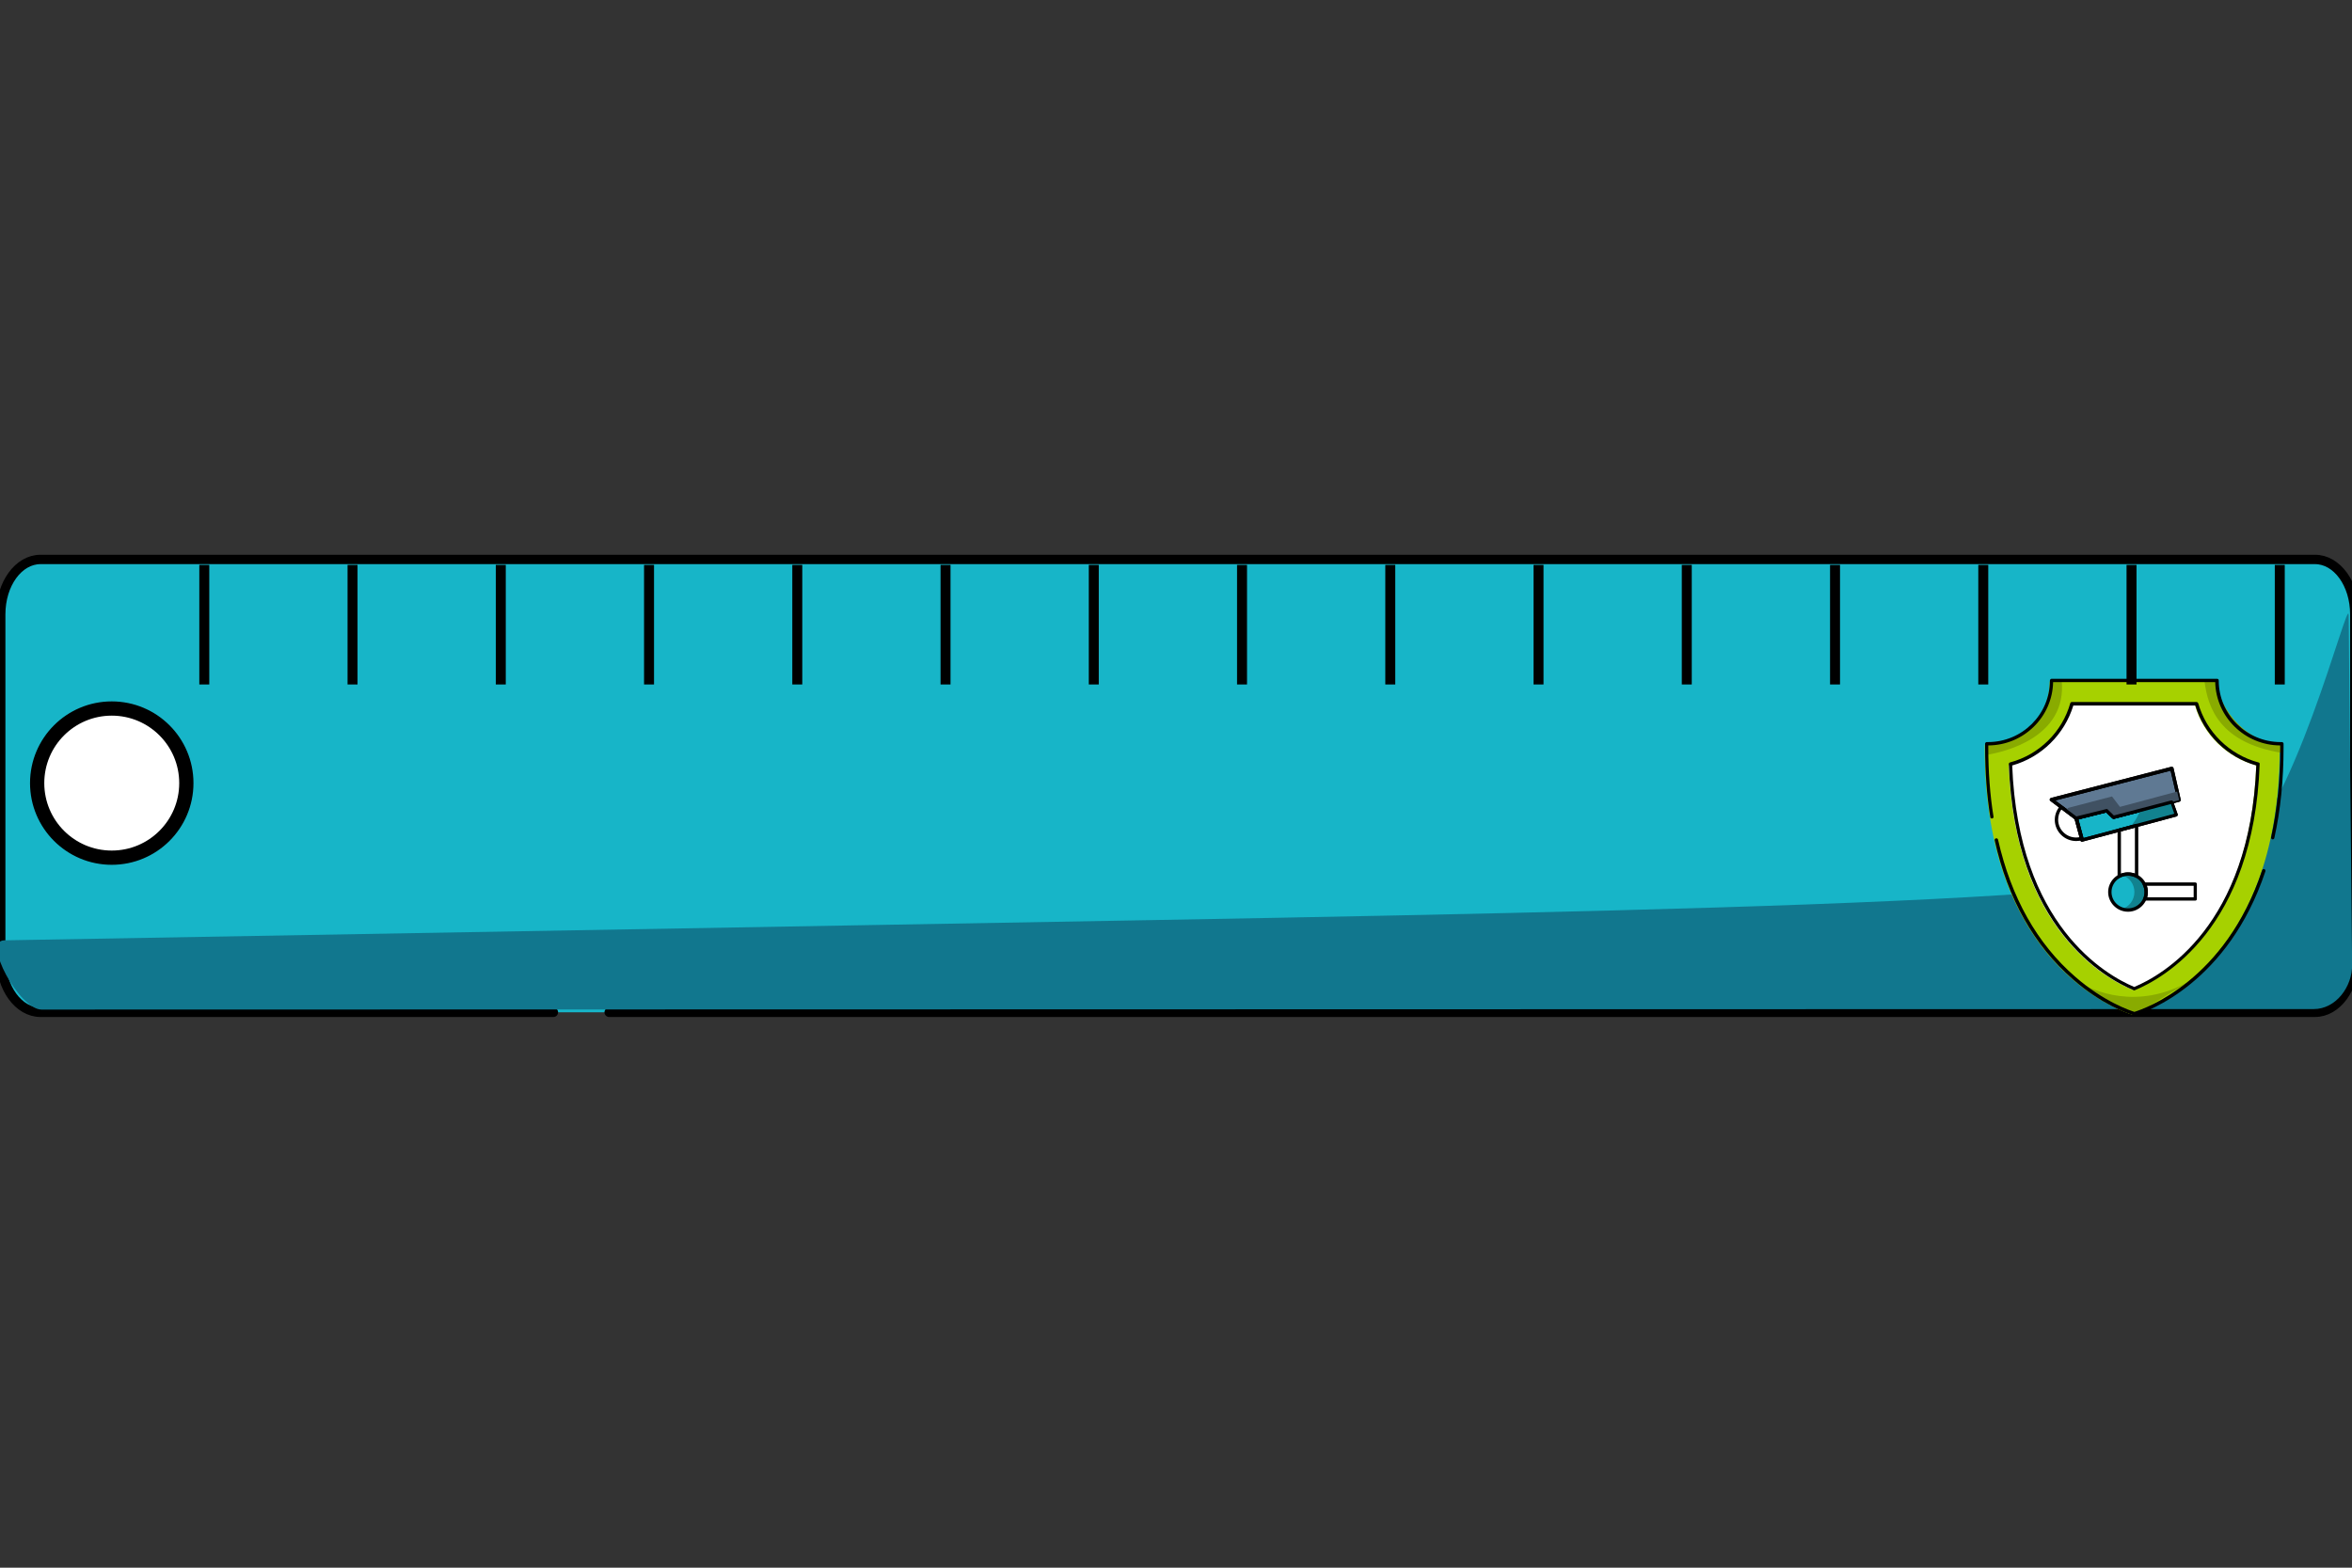 <?xml version="1.0" encoding="UTF-8" standalone="no"?>
<!-- Generator: Adobe Illustrator 24.3.0, SVG Export Plug-In . SVG Version: 6.00 Build 0)  -->

<svg
   xmlns:dc="http://purl.org/dc/elements/1.1/"
   xmlns:cc="http://creativecommons.org/ns#"
   xmlns:rdf="http://www.w3.org/1999/02/22-rdf-syntax-ns#"
   xmlns:svg="http://www.w3.org/2000/svg"
   xmlns="http://www.w3.org/2000/svg"
   xmlns:sodipodi="http://sodipodi.sourceforge.net/DTD/sodipodi-0.dtd"
   xmlns:inkscape="http://www.inkscape.org/namespaces/inkscape"
   version="1.1"
   id="Capa_1"
   x="0px"
   y="0px"
   viewBox="0 0 300 200"
   style="enable-background:new 0 0 300 200;"
   xml:space="preserve"
   sodipodi:docname="pam-rules.svg"
   inkscape:version="0.92.5 (2060ec1f9f, 2020-04-08)"><rect x="0" y="0" width="300" height="200" fill="#333333" stroke="none"/><defs
   id="defs1881" /><sodipodi:namedview
   pagecolor="#ffffff"
   bordercolor="#666666"
   borderopacity="1"
   objecttolerance="10"
   gridtolerance="10"
   guidetolerance="10"
   inkscape:pageopacity="0"
   inkscape:pageshadow="2"
   inkscape:window-width="1920"
   inkscape:window-height="1025"
   id="namedview1879"
   showgrid="false"
   inkscape:zoom="3.0016683"
   inkscape:cx="128.56182"
   inkscape:cy="67.020024"
   inkscape:window-x="0"
   inkscape:window-y="29"
   inkscape:window-maximized="1"
   inkscape:current-layer="Capa_1" />
<style
   type="text/css"
   id="style1814">
	.st0{fill:#5F7993;}
	.st1{fill:#17B5C8;}
	.st2{fill:#11828F;}
	.st3{fill:#405162;}
	.st4{fill:#A6D100;}
	.st5{fill:#89AB00;}
	.st6{fill:#FFFFFF;}
	.st7{fill:none;stroke:#17B5C8;stroke-width:2;stroke-miterlimit:10;}
</style>

















<g
   id="g2941"
   transform="matrix(1.079,0,0,1.079,-13.976,-7.888)"><path
     sodipodi:nodetypes="ccsssscccccccsssscccccc"
     inkscape:connector-curvature="0"
     id="rect1937"
     d="M 78.371,127.002 H 51.355 17.747 c -2.609,0 -4.709,-2.895 -4.709,-6.49 V 79.946 c 0,-3.596 2.1,-6.49 4.709,-6.49 h 33.608 33.608 33.608 33.608 33.608 33.608 33.608 33.608 c 2.609,0 4.709,2.895 4.709,6.49 v 40.565 c 0,3.596 -2.1,6.49 -4.709,6.49 H 253.003 219.395 185.787 152.179 118.571 84.963"
     style="opacity:1;fill:#17b5c8;fill-opacity:1;fill-rule:nonzero;stroke:#000000;stroke-width:1.109;stroke-linecap:round;stroke-linejoin:round;stroke-miterlimit:4;stroke-dasharray:none;stroke-dashoffset:0;stroke-opacity:1" /><circle
     r="8.818"
     cy="99.901"
     cx="26.163"
     id="path1939"
     style="opacity:1;fill:#ffffff;fill-opacity:1;fill-rule:nonzero;stroke:#000000;stroke-width:1.684;stroke-linecap:round;stroke-linejoin:round;stroke-miterlimit:4;stroke-dasharray:none;stroke-dashoffset:0;stroke-opacity:1" /><path
     sodipodi:nodetypes="zssssssz"
     inkscape:connector-curvature="0"
     id="rect1937-3"
     d="m 276.373,109.317 c 7.616,-4.886 14.192,-31.892 14.218,-29.282 l 0.412,41.343 c 0.026,2.61 -1.925,5.241 -4.535,5.241 l -268.61,0.059 c -2.61,5.8e-4 -7.027,-8.14 -4.417,-8.186 l 103.534,-1.826 c 87.544,-1.544 151.782,-2.463 159.398,-7.35 z"
     style="opacity:1;fill:#11778e;fill-opacity:1;fill-rule:nonzero;stroke:none;stroke-width:0.945;stroke-linecap:round;stroke-linejoin:round;stroke-miterlimit:4;stroke-dasharray:none;stroke-dashoffset:0;stroke-opacity:1" /><rect
     ry="0"
     y="74.104"
     x="36.514"
     height="14.134"
     width="1.178"
     id="rect2004"
     style="opacity:1;fill:#000000;fill-opacity:1;fill-rule:nonzero;stroke:none;stroke-width:0.945;stroke-linecap:round;stroke-linejoin:round;stroke-miterlimit:4;stroke-dasharray:none;stroke-dashoffset:0;stroke-opacity:1" /><rect
     ry="0"
     y="74.104"
     x="211.762"
     height="14.134"
     width="1.178"
     id="rect2004-6"
     style="opacity:1;fill:#000000;fill-opacity:1;fill-rule:nonzero;stroke:none;stroke-width:0.945;stroke-linecap:round;stroke-linejoin:round;stroke-miterlimit:4;stroke-dasharray:none;stroke-dashoffset:0;stroke-opacity:1" /><rect
     ry="0"
     y="74.104"
     x="194.237"
     height="14.134"
     width="1.178"
     id="rect2004-7"
     style="opacity:1;fill:#000000;fill-opacity:1;fill-rule:nonzero;stroke:none;stroke-width:0.945;stroke-linecap:round;stroke-linejoin:round;stroke-miterlimit:4;stroke-dasharray:none;stroke-dashoffset:0;stroke-opacity:1" /><rect
     ry="0"
     y="74.104"
     x="176.712"
     height="14.134"
     width="1.178"
     id="rect2004-5"
     style="opacity:1;fill:#000000;fill-opacity:1;fill-rule:nonzero;stroke:none;stroke-width:0.945;stroke-linecap:round;stroke-linejoin:round;stroke-miterlimit:4;stroke-dasharray:none;stroke-dashoffset:0;stroke-opacity:1" /><rect
     ry="0"
     y="74.104"
     x="159.187"
     height="14.134"
     width="1.178"
     id="rect2004-3"
     style="opacity:1;fill:#000000;fill-opacity:1;fill-rule:nonzero;stroke:none;stroke-width:0.945;stroke-linecap:round;stroke-linejoin:round;stroke-miterlimit:4;stroke-dasharray:none;stroke-dashoffset:0;stroke-opacity:1" /><rect
     ry="0"
     y="74.104"
     x="141.662"
     height="14.134"
     width="1.178"
     id="rect2004-56"
     style="opacity:1;fill:#000000;fill-opacity:1;fill-rule:nonzero;stroke:none;stroke-width:0.945;stroke-linecap:round;stroke-linejoin:round;stroke-miterlimit:4;stroke-dasharray:none;stroke-dashoffset:0;stroke-opacity:1" /><rect
     ry="0"
     y="74.104"
     x="124.138"
     height="14.134"
     width="1.178"
     id="rect2004-2"
     style="opacity:1;fill:#000000;fill-opacity:1;fill-rule:nonzero;stroke:none;stroke-width:0.945;stroke-linecap:round;stroke-linejoin:round;stroke-miterlimit:4;stroke-dasharray:none;stroke-dashoffset:0;stroke-opacity:1" /><rect
     ry="0"
     y="74.104"
     x="106.613"
     height="14.134"
     width="1.178"
     id="rect2004-9"
     style="opacity:1;fill:#000000;fill-opacity:1;fill-rule:nonzero;stroke:none;stroke-width:0.945;stroke-linecap:round;stroke-linejoin:round;stroke-miterlimit:4;stroke-dasharray:none;stroke-dashoffset:0;stroke-opacity:1" /><rect
     ry="0"
     y="74.104"
     x="89.088"
     height="14.134"
     width="1.178"
     id="rect2004-1"
     style="opacity:1;fill:#000000;fill-opacity:1;fill-rule:nonzero;stroke:none;stroke-width:0.945;stroke-linecap:round;stroke-linejoin:round;stroke-miterlimit:4;stroke-dasharray:none;stroke-dashoffset:0;stroke-opacity:1" /><rect
     ry="0"
     y="74.104"
     x="71.563"
     height="14.134"
     width="1.178"
     id="rect2004-27"
     style="opacity:1;fill:#000000;fill-opacity:1;fill-rule:nonzero;stroke:none;stroke-width:0.945;stroke-linecap:round;stroke-linejoin:round;stroke-miterlimit:4;stroke-dasharray:none;stroke-dashoffset:0;stroke-opacity:1" /><rect
     ry="0"
     y="74.104"
     x="54.038"
     height="14.134"
     width="1.178"
     id="rect2004-0"
     style="opacity:1;fill:#000000;fill-opacity:1;fill-rule:nonzero;stroke:none;stroke-width:0.945;stroke-linecap:round;stroke-linejoin:round;stroke-miterlimit:4;stroke-dasharray:none;stroke-dashoffset:0;stroke-opacity:1" /><rect
     ry="0"
     y="74.104"
     x="246.811"
     height="14.134"
     width="1.178"
     id="rect2004-93"
     style="opacity:1;fill:#000000;fill-opacity:1;fill-rule:nonzero;stroke:none;stroke-width:0.945;stroke-linecap:round;stroke-linejoin:round;stroke-miterlimit:4;stroke-dasharray:none;stroke-dashoffset:0;stroke-opacity:1" /><rect
     ry="0"
     y="74.104"
     x="229.287"
     height="14.134"
     width="1.178"
     id="rect2004-60"
     style="opacity:1;fill:#000000;fill-opacity:1;fill-rule:nonzero;stroke:none;stroke-width:0.945;stroke-linecap:round;stroke-linejoin:round;stroke-miterlimit:4;stroke-dasharray:none;stroke-dashoffset:0;stroke-opacity:1" /><rect
     ry="0"
     y="74.104"
     x="281.861"
     height="14.134"
     width="1.178"
     id="rect2004-93-6"
     style="opacity:1;fill:#000000;fill-opacity:1;fill-rule:nonzero;stroke:none;stroke-width:0.945;stroke-linecap:round;stroke-linejoin:round;stroke-miterlimit:4;stroke-dasharray:none;stroke-dashoffset:0;stroke-opacity:1" /><g
     transform="translate(37.933,40.86)"
     id="g2001"><path
       inkscape:connector-curvature="0"
       id="path2126"
       d="m 219.841,48.481 15.724,-0.236 7.715,8.539 v 0 c 0,0 -0.177,6.066 -1.06,9.128 -0.883,3.062 -8.873,17.455 -14.978,17.62 -6.105,0.165 -12.937,-11.79 -13.82,-13.969 -0.883,-2.179 -1.885,-14.252 -1.885,-14.252 l 4.535,-2.297 z"
       style="fill:#ffffff;stroke:none;stroke-width:1px;stroke-linecap:butt;stroke-linejoin:miter;stroke-opacity:1" /><g
       id="g1935"
       transform="matrix(0.199,0,0,0.199,197.503,46.648)"><ellipse
         id="ellipse1816"
         ry="10.7"
         rx="10.8"
         cy="127"
         cx="146.1"
         class="st1"
         style="fill:#17b5c8" /><path
         id="path1818"
         d="m 146.1,116.3 c -1.2,0 -2.4,0.2 -3.5,0.6 4.3,1.4 7.3,5.4 7.3,10.1 0,4.7 -3.1,8.7 -7.3,10.1 1.1,0.4 2.3,0.6 3.5,0.6 6,0 10.8,-4.8 10.8,-10.7 0,-5.9 -4.9,-10.7 -10.8,-10.7 z"
         class="st2"
         inkscape:connector-curvature="0"
         style="fill:#11828f" /><g
         id="g1824">
	<polygon
   id="polygon1820"
   points="133.5,78.7 115.3,83.2 118.8,96.1 174.8,81.2 172.1,73.5 137.5,82.6 "
   class="st1"
   style="fill:#17b5c8" />
	<path
   id="path1822"
   d="m 118.8,97.1 c -0.2,0 -0.3,0 -0.5,-0.1 -0.2,-0.1 -0.4,-0.3 -0.5,-0.6 l -3.5,-12.9 c -0.1,-0.3 0,-0.5 0.1,-0.8 0.1,-0.2 0.4,-0.4 0.6,-0.5 l 18.2,-4.5 c 0.3,-0.1 0.7,0 0.9,0.3 l 3.6,3.5 34,-8.9 c 0.5,-0.1 1,0.1 1.2,0.6 l 2.7,7.6 c 0.1,0.3 0.1,0.5 -0.1,0.8 -0.1,0.2 -0.4,0.4 -0.6,0.5 l -56,15 c 0.1,0 0,0 -0.1,0 z m -2.2,-13.2 3,11 54,-14.4 -2,-5.8 -33.7,8.8 c -0.3,0.1 -0.7,0 -1,-0.3 l -3.6,-3.5 z"
   inkscape:connector-curvature="0" />
</g><g
         id="g1830">
	<polygon
   id="polygon1826"
   points="172.2,53.6 176.5,72.4 137.5,82.6 133.5,78.7 115.3,83.2 100.7,72.2 "
   class="st0"
   style="fill:#5f7993" />
	<path
   id="path1828"
   d="m 115.3,84.2 c -0.2,0 -0.4,-0.1 -0.6,-0.2 L 100,72.9 c -0.3,-0.2 -0.5,-0.6 -0.4,-1 0.1,-0.4 0.4,-0.7 0.7,-0.8 l 71.5,-18.5 c 0.3,-0.1 0.5,0 0.8,0.1 0.2,0.1 0.4,0.4 0.5,0.6 l 4.3,18.8 c 0.1,0.5 -0.2,1 -0.7,1.2 l -39,10.2 c -0.3,0.1 -0.7,0 -1,-0.3 l -3.6,-3.5 -17.6,4.4 c 0,0.1 -0.1,0.1 -0.2,0.1 z m -12.4,-11.6 12.7,9.5 17.7,-4.4 c 0.3,-0.1 0.7,0 0.9,0.3 l 3.6,3.5 37.5,-9.8 -3.9,-16.8 z"
   inkscape:connector-curvature="0" />
</g><path
         id="path1832"
         d="m 235.7,39.5 c -20.9,0 -37.8,-16.8 -37.8,-37.5 0,0 0,-0.1 0,-0.1 h -49 -0.3 -49 c 0,0 0,0.1 0,0.1 0,20.7 -16.9,37.5 -37.8,37.5 -0.3,0 -0.5,0 -0.8,0 v 2.2 c 0,129.7 82.1,156.4 87.5,158.1 v 0.1 c 0,0 0.1,0 0.1,0 0.1,0 0.1,0 0.1,0 v -0.1 c 5.5,-1.6 87.5,-28.4 87.5,-158.1 v -2.2 c 0,0 -0.2,0 -0.5,0 z M 148.8,185.1 C 133.4,178.8 78.8,149.6 75.3,51.7 92.9,47 106.9,33.3 111.8,15.8 h 74 c 4.9,17.5 18.9,31.2 36.5,35.9 -3.5,97.9 -58.1,127.1 -73.5,133.4 z"
         class="st4"
         inkscape:connector-curvature="0"
         style="fill:#a6d100" /><path
         id="path1834"
         d="m 106.7,1.2 h -6 c 0,0 0,0.1 0,0.1 0,20.7 -16.9,37.5 -37.8,37.5 -0.3,0 -0.5,0 -0.8,0 V 41 c 0,1.5 0,3 0,4.5 10.1,-1.6 48,-10.2 44.6,-44.3 z"
         class="st5"
         inkscape:connector-curvature="0"
         style="fill:#89ab00" /><path
         id="path1836"
         d="m 237.5,39.4 -0.6,-0.5 c -0.1,0 -0.1,0 -0.2,0 -19.1,0 -36,-19.4 -38.6,-37.6 h -5.1 -1.5 c 1.9,16.7 9.5,37.1 45.9,43 0,-1 0,-2.1 0,-3.1 v -1.8 z"
         class="st5"
         inkscape:connector-curvature="0"
         style="fill:#89ab00" /><g
         id="g1844">
	<path
   id="path1838"
   d="m 115.2,179.7 -4.4,-3 c 0.1,0.1 1.6,1.3 4.4,3 z"
   class="st5"
   inkscape:connector-curvature="0"
   style="fill:#89ab00" />
	<path
   id="path1840"
   d="m 183.7,179.5 -0.2,0.1 c 0,0 0.1,0 0.2,-0.1 0,0 0,0 0,0 z"
   class="st5"
   inkscape:connector-curvature="0"
   style="fill:#89ab00" />
	<path
   id="path1842"
   d="m 115.2,179.7 24.2,16.4 c 4.9,2.3 8.2,3.4 9.2,3.6 v 0.1 c 0,0 0.1,0 0.1,0 0.1,0 0.1,0 0.1,0 v -0.1 c 0.6,-0.2 2,-0.6 4.1,-1.4 l 30.4,-18.7 c -31.4,18.2 -58,6.3 -68.1,0.1 z"
   class="st5"
   inkscape:connector-curvature="0"
   style="fill:#89ab00" />
</g><g
         id="g1848">
	<path
   id="path1846"
   d="m 149.6,200.3 c -0.2,0 -0.4,-0.1 -0.6,-0.2 0,0 0,0 0,0 -3.7,-1.2 -18.8,-6.5 -35.6,-21.2 -23,-20 -38.7,-47.8 -46.5,-82.6 -0.1,-0.5 0.2,-1.1 0.8,-1.2 0.5,-0.1 1.1,0.2 1.2,0.8 7.8,34.4 23.2,61.8 45.9,81.5 17.1,14.9 32.8,20.1 35.1,20.8 6.1,-1.9 54,-18.4 75.9,-84.2 0.2,-0.5 0.7,-0.8 1.3,-0.6 0.5,0.2 0.8,0.7 0.6,1.3 -22.1,66.3 -70.4,83.4 -77.1,85.4 -0.2,0.1 -0.4,0.2 -0.7,0.2 -0.1,0 -0.2,0 -0.3,0 z m 0.2,-14.9 c -0.1,0 -0.3,0 -0.4,-0.1 C 132.9,178.5 78.8,148.9 75.3,51 c 0,-0.5 0.3,-0.9 0.7,-1 17.3,-4.6 31,-18.1 35.8,-35.2 0.1,-0.4 0.5,-0.7 1,-0.7 h 74 c 0.4,0 0.8,0.3 1,0.7 4.8,17.1 18.5,30.6 35.8,35.2 0.5,0.1 0.8,0.5 0.7,1 -3.5,97.8 -57.6,127.5 -74.1,134.3 -0.1,0.1 -0.3,0.1 -0.4,0.1 z M 77.3,51.8 c 3.7,95.3 55.9,124.6 72.5,131.6 16.6,-6.9 68.8,-36.3 72.5,-131.6 C 205,46.9 191.2,33.3 186.1,16.2 H 113.6 C 108.4,33.3 94.7,46.9 77.3,51.8 Z m 154.8,43.9 c -0.1,0 -0.1,0 -0.2,0 -0.5,-0.1 -0.9,-0.6 -0.8,-1.2 3.6,-16.3 5.4,-34.3 5.4,-53.4 V 39.9 C 215.5,39.8 198.4,23 197.9,2.3 H 101.6 C 101.2,23 84.1,39.8 63.1,39.9 v 1.2 c 0,14.4 1,28.2 3.1,41.1 0.1,0.5 -0.3,1.1 -0.8,1.1 C 64.9,83.4 64.3,83 64.3,82.5 62.2,69.6 61.2,55.6 61.2,41.1 v -2.2 c 0,-0.3 0.1,-0.5 0.3,-0.7 0.2,-0.2 0.4,-0.3 0.7,-0.3 h 0.3 c 0.1,0 0.3,0 0.4,0 20.3,0 36.8,-16.4 36.8,-36.5 0,-0.5 0.4,-1.1 1,-1.1 H 199 c 0.6,0 1,0.4 1,1 0,0 0,0.1 0,0.1 0,20.1 16.5,36.5 36.8,36.5 0.1,0 0.3,0 0.4,0 h 0.3 c 0.3,0 0.5,0.1 0.7,0.3 0.2,0.2 0.3,0.4 0.3,0.7 v 2.2 c 0,19.3 -1.8,37.4 -5.5,53.9 -0.1,0.4 -0.5,0.7 -0.9,0.7 z"
   inkscape:connector-curvature="0" />
</g><g
         id="g1852">
	<path
   id="path1850"
   d="m 115.3,84.2 c -0.2,0 -0.4,-0.1 -0.6,-0.2 L 100,72.9 c -0.3,-0.2 -0.5,-0.6 -0.4,-1 0.1,-0.4 0.4,-0.7 0.7,-0.8 l 71.5,-18.5 c 0.3,-0.1 0.5,0 0.8,0.1 0.2,0.1 0.4,0.4 0.5,0.6 l 4.3,18.8 c 0.1,0.5 -0.2,1 -0.7,1.2 l -39,10.2 c -0.3,0.1 -0.7,0 -1,-0.3 l -3.6,-3.5 -17.6,4.4 c 0,0.1 -0.1,0.1 -0.2,0.1 z m -12.4,-11.6 12.7,9.5 17.7,-4.4 c 0.3,-0.1 0.7,0 0.9,0.3 l 3.6,3.5 37.5,-9.8 -3.9,-16.8 z"
   inkscape:connector-curvature="0" />
</g><path
         id="path1854"
         d="m 157.3,85.9 17.2,-5.7 -0.4,-1.1 -2.9,-5.1 -18.2,5.3 c 0,0 -2.2,6.1 -6.5,9.5 z"
         class="st2"
         inkscape:connector-curvature="0"
         style="fill:#11828f" /><g
         id="g1858">
	<path
   id="path1856"
   d="m 146.1,138.7 c -6.5,0 -11.8,-5.3 -11.8,-11.7 0,-6.4 5.3,-11.7 11.8,-11.7 6.5,0 11.8,5.3 11.8,11.7 0,6.4 -5.3,11.7 -11.8,11.7 z m 0,-21.4 c -5.4,0 -9.8,4.4 -9.8,9.7 0,5.4 4.4,9.7 9.8,9.7 5.4,0 9.8,-4.4 9.8,-9.7 0,-5.3 -4.4,-9.7 -9.8,-9.7 z"
   inkscape:connector-curvature="0" />
</g><polygon
         id="polygon1860"
         points="175.3,67.3 141.3,76.4 136.6,70.2 110.6,77 109.1,78.5 115.3,83.2 133.5,78.7 137.5,82.6 176.5,72.4 "
         class="st3"
         style="fill:#405162" /><g
         id="g1864">
	<path
   id="path1862"
   d="m 118.8,97.1 c -0.2,0 -0.3,0 -0.5,-0.1 -0.2,-0.1 -0.4,-0.3 -0.5,-0.6 l -3.5,-12.9 c -0.1,-0.3 0,-0.5 0.1,-0.8 0.1,-0.2 0.4,-0.4 0.6,-0.5 l 18.2,-4.5 c 0.3,-0.1 0.7,0 0.9,0.3 l 3.6,3.5 34,-8.9 c 0.5,-0.1 1,0.1 1.2,0.6 l 2.7,7.6 c 0.1,0.3 0.1,0.5 -0.1,0.8 -0.1,0.2 -0.4,0.4 -0.6,0.5 l -56,15 c 0.1,0 0,0 -0.1,0 z m -2.2,-13.2 3,11 54,-14.4 -2,-5.8 -33.7,8.8 c -0.3,0.1 -0.7,0 -1,-0.3 l -3.6,-3.5 z"
   inkscape:connector-curvature="0" />
</g><g
         id="g1868">
	<path
   id="path1866"
   d="m 115.3,96.7 c -7,0 -12.7,-5.7 -12.7,-12.6 0,-3 1.1,-5.9 3.1,-8.2 0.3,-0.4 0.9,-0.5 1.4,-0.1 l 9,6.8 c 0.2,0.1 0.3,0.3 0.4,0.5 l 3.2,12 c 0.1,0.5 -0.2,1.1 -0.7,1.2 -1.3,0.2 -2.5,0.4 -3.7,0.4 z m -8.7,-18.9 c -1.3,1.8 -2,4 -2,6.2 0,5.9 4.8,10.6 10.7,10.6 0.7,0 1.4,-0.1 2.1,-0.2 l -2.9,-10.7 z"
   inkscape:connector-curvature="0" />
</g><g
         id="g1872">
	<path
   id="path1870"
   d="m 140.9,118.6 c -0.2,0 -0.4,0 -0.5,-0.1 -0.3,-0.2 -0.5,-0.5 -0.5,-0.9 V 90.3 c 0,-0.4 0.3,-0.8 0.7,-1 l 10.3,-2.8 c 0.3,-0.1 0.6,0 0.9,0.2 0.2,0.2 0.4,0.5 0.4,0.8 v 30 c 0,0.3 -0.2,0.7 -0.5,0.9 -0.3,0.2 -0.7,0.2 -1,0 -1.4,-0.8 -3,-1.1 -4.6,-1.1 -1.7,0 -3.3,0.4 -4.8,1.2 -0.1,0.1 -0.3,0.1 -0.4,0.1 z m 1,-27.6 v 25.1 c 2.6,-1 5.6,-1 8.3,-0.1 V 88.8 Z"
   inkscape:connector-curvature="0" />
</g><g
         id="g1876">
	<path
   id="path1874"
   d="m 186.1,132.1 h -30 c -0.3,0 -0.6,-0.2 -0.8,-0.4 -0.2,-0.3 -0.2,-0.6 -0.1,-0.9 0.5,-1.2 0.7,-2.4 0.7,-3.7 0,-1.5 -0.3,-2.9 -1,-4.3 -0.2,-0.3 -0.1,-0.7 0,-1 0.1,-0.3 0.5,-0.5 0.8,-0.5 H 186 c 0.6,0 1,0.4 1,1 v 8.8 c 0.1,0.5 -0.4,1 -0.9,1 z m -28.6,-2 h 27.6 v -6.8 h -27.8 c 0.4,1.2 0.6,2.5 0.6,3.7 0,1.1 -0.2,2.1 -0.4,3.1 z"
   inkscape:connector-curvature="0" />
</g></g></g><rect
     ry="0"
     y="74.104"
     x="264.336"
     height="14.134"
     width="1.178"
     id="rect2004-93-2"
     style="opacity:1;fill:#000000;fill-opacity:1;fill-rule:nonzero;stroke:none;stroke-width:0.945;stroke-linecap:round;stroke-linejoin:round;stroke-miterlimit:4;stroke-dasharray:none;stroke-dashoffset:0;stroke-opacity:1" /></g></svg>